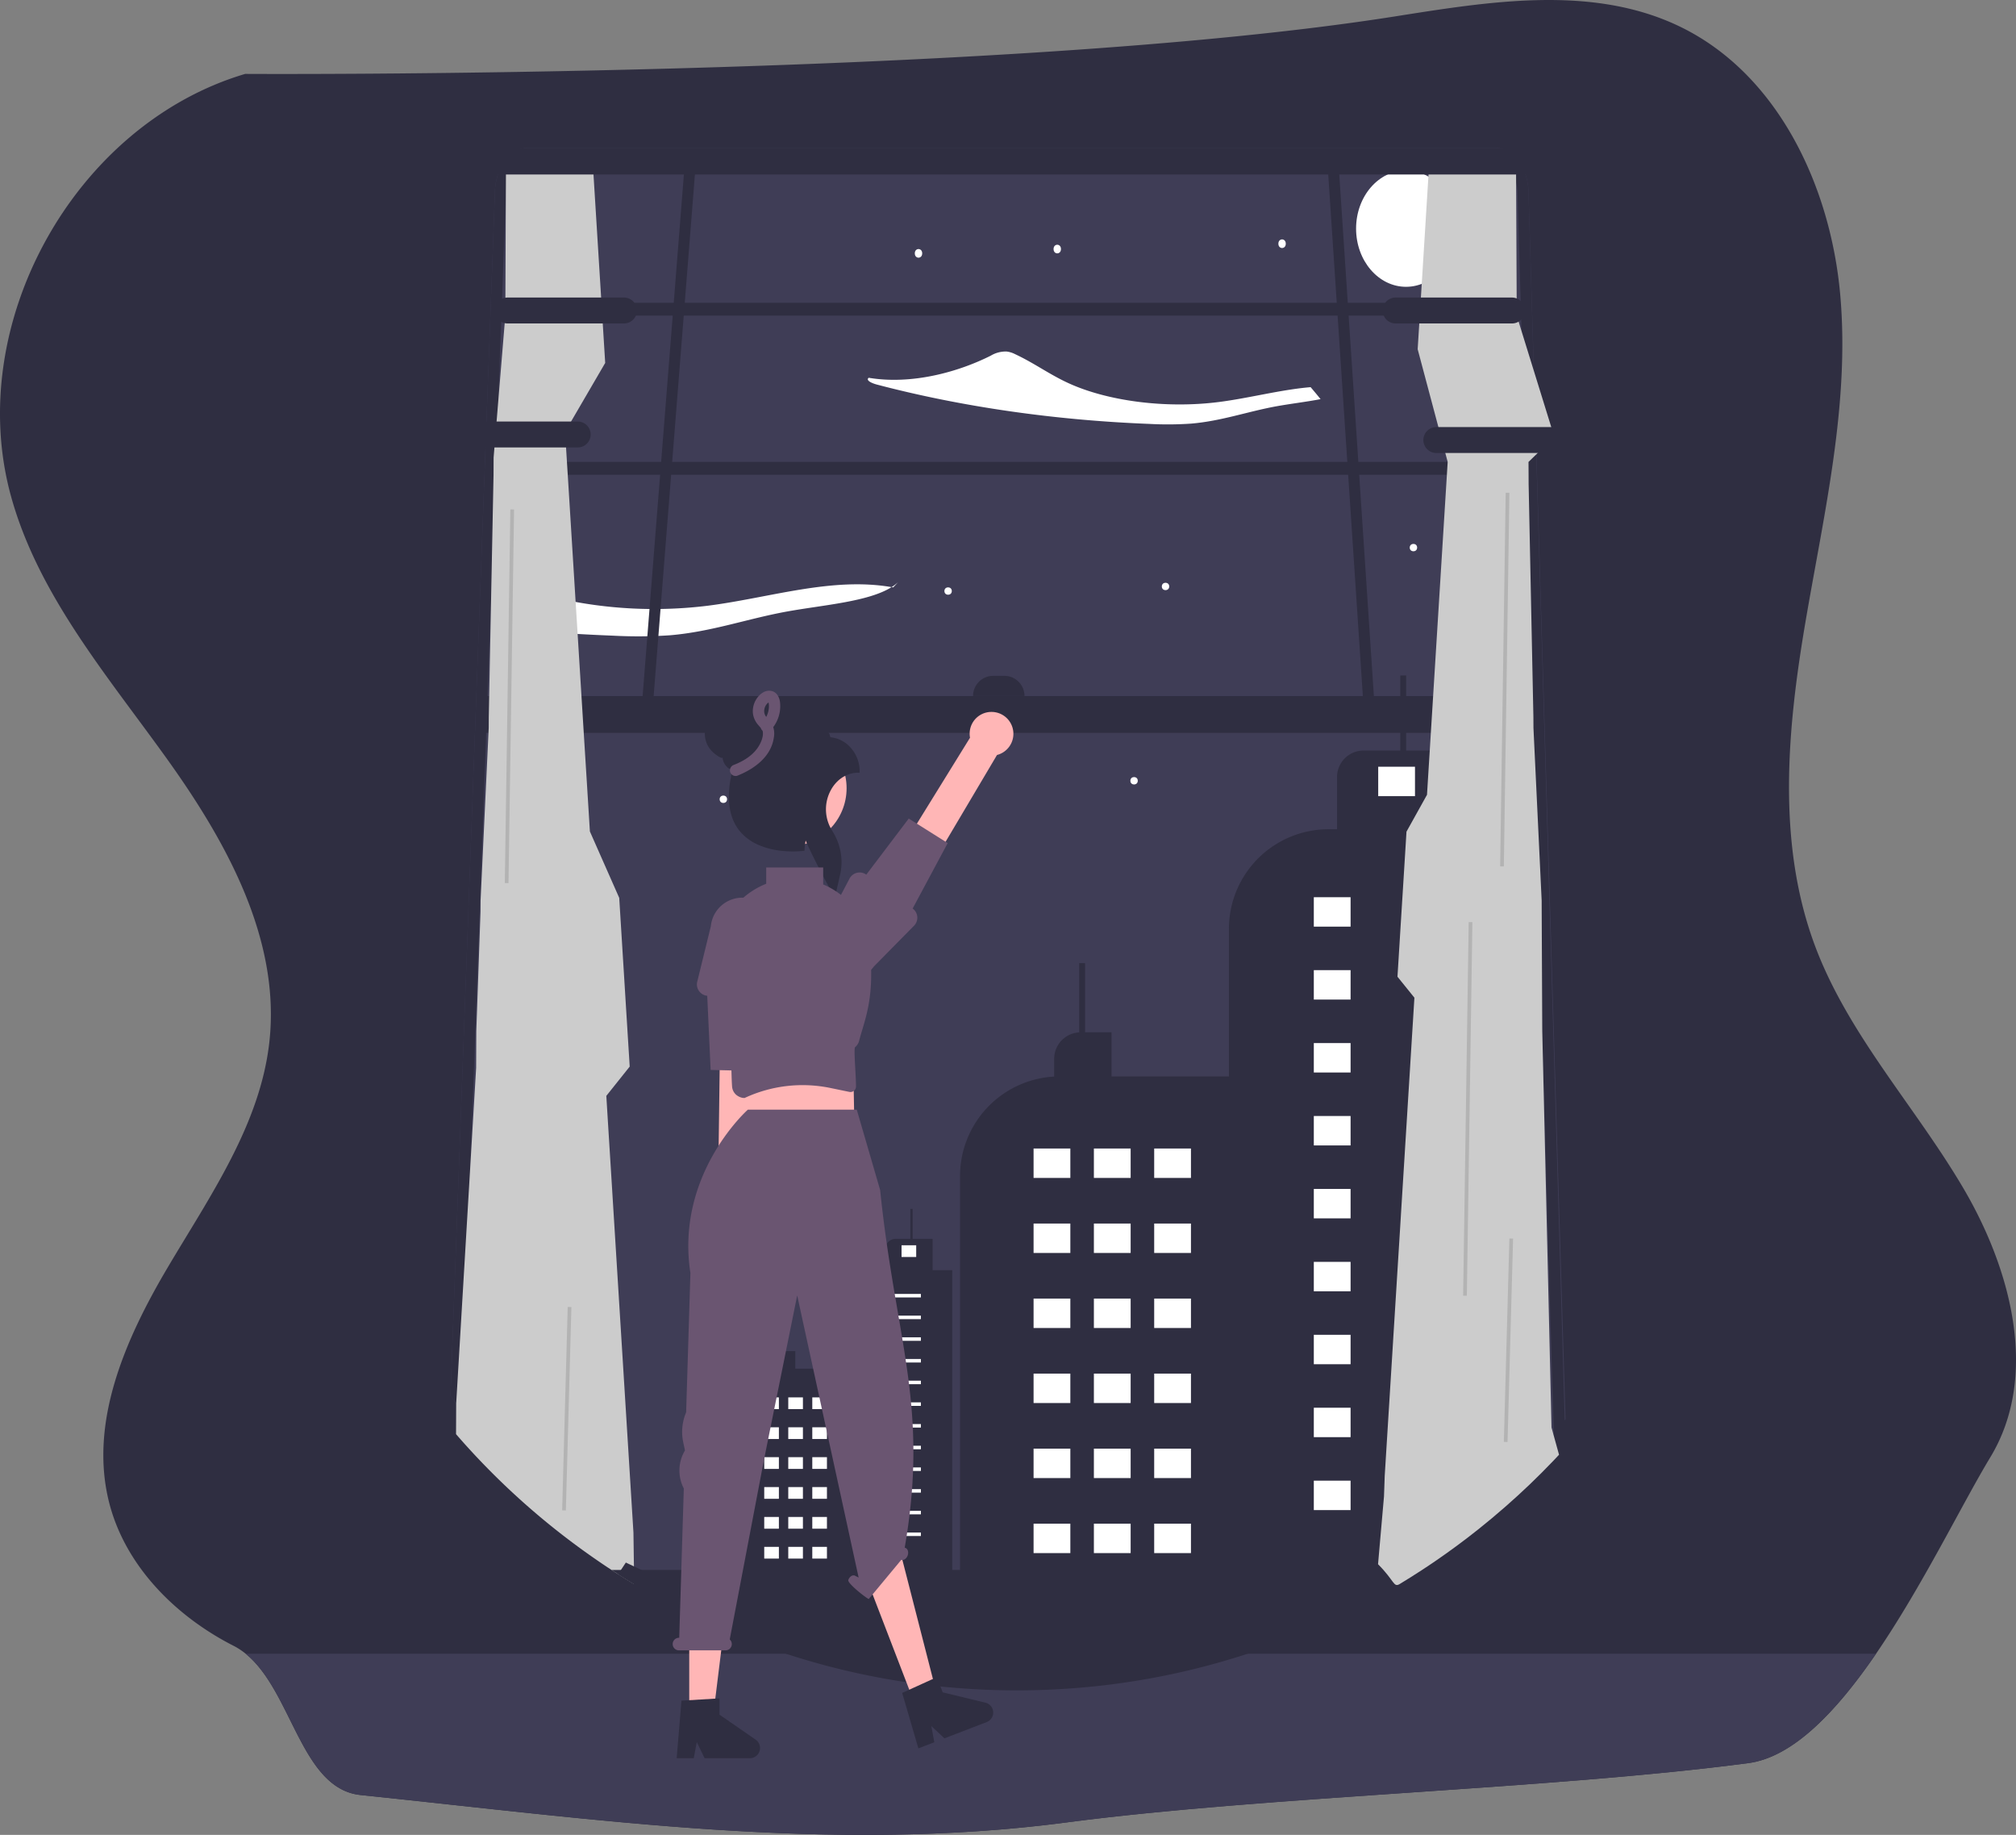 <svg xmlns="http://www.w3.org/2000/svg" data-name="Layer 1" width="884.77" height="805.082" viewBox="0 0 884.77 805.082" xmlns:xlink="http://www.w3.org/1999/xlink"><rect x="0" y="0" width="884.77" height="805.082" fill="#808080" stroke="none"/><path d="M1031.088,686.912c-12.31,20.33-29.78,56.46-50.12,86.15-17.11,24.97-36.25,45.39-56.08,48-86.95,11.46-212.05,14.54-299,26-103.66,13.66-206-1.23-310-12-26.22-2.72-29.95-45.37-50.46-62a30.034,30.034,0,0,0-5.35-3.5c-25.4-12.93-47.37-34.94-54.49-62.54-9.13-35.38,7.07-72.11,25.69-103.55,18.61-31.44,40.64-62.78,44.58-99.1,4.85-44.65-18.69-87.28-44.85-123.78-26.15-36.51-56.45-71.84-68.48-115.1-21-75.49,27.58-163.3,102.69-185.61,0,0,331.46,2.1,504.66-25.23,41.65-6.57,86.31-13.91,124.41,4.19,43.47,20.65,66.79,70.29,70.98,118.24,4.19,47.95-7.18,95.68-15.26,143.13-8.08,47.44-12.67,97.54,4.29,142.59,14.65,38.89,43.94,70.23,65.01,106.06C1040.378,604.692,1052.628,651.362,1031.088,686.912Z" transform="translate(-157.615 -47.459)" fill="#2f2e41"/><path d="M980.968,773.062c-17.11,24.97-36.25,45.39-56.08,48-86.95,11.46-212.05,14.54-299,26-103.66,13.66-206-1.23-310-12-26.22-2.72-29.95-45.37-50.46-62Z" transform="translate(-157.615 -47.459)" fill="#3f3d56"/><path d="M374.802,132.384,355.315,659.899v.009q.987,1.362,1.997,2.723c.365.501.739.993,1.121,1.494.56.766,1.137,1.522,1.721,2.279.008.009.008.019.016.028l.024.028v.009a348.415,348.415,0,0,0,58.891,60.729v.208l.227-.028c.268.227.536.435.804.653,1.941,1.551,3.897,3.083,5.87,4.577q1.449,1.106,2.907,2.184v.009c.008,0,.008,0,.016.009h.016l.016.019.049.028c.024.019.041.029.065.048.747.558,1.486,1.106,2.241,1.655.227.18.455.34.682.501.398.293.804.586,1.21.88.398.284.804.577,1.21.86,1.616,1.154,3.248,2.288,4.88,3.404.406.284.82.558,1.234.842.406.274.82.549,1.234.823v.028l.049.009.016.009.016.019h.008c1.137.757,2.265,1.513,3.41,2.251l.008.009c.918.596,1.835,1.182,2.761,1.768,2.192,1.39,4.401,2.761,6.617,4.095,1.543.936,3.094,1.844,4.652,2.742.942.549,1.892,1.088,2.842,1.626.788.445,1.583.889,2.371,1.324.219.123.43.246.65.359.357.199.723.397,1.08.586H741.479c.39-.208.779-.416,1.169-.634a.762.762,0,0,0,.211-.113c.008,0,.008-.009.016-.009.56-.303,1.121-.615,1.681-.927l.016-.009q4.299-2.397,8.525-4.946,9.585-5.759,18.829-12.265,4.957-3.489,9.808-7.187,1.51-1.149,3.02-2.326c.909-.709,1.811-1.418,2.712-2.137q4.774-3.801,9.427-7.802,4.811-4.128,9.484-8.463,6.09-5.645,11.936-11.612,10.9-11.092,20.908-23.3c.211-.255.422-.511.633-.775q2.448-2.993,4.831-6.061l-16.239-537.747a26.117,26.117,0,0,0-1.762-9.551c-2.468-6.241-7.283-10.487-12.813-10.487h-424.496c-5.602,0-10.466,4.35-12.902,10.723-.081.208-.154.416-.227.624A26.24,26.24,0,0,0,374.802,132.384Z" transform="translate(-157.615 -47.459)" fill="#3f3d56"/><ellipse cx="617.072" cy="100.31" rx="21.923" ry="25.532" fill="#fff"/><path d="M542.473,216.198c36.96,9.722,77.911,15.636,119.551,17.255a149.693,149.693,0,0,0,18.317-.125c13.399-1.127,24.877-5.338,37.659-7.64,6.145-1.103,12.99-1.91,19.177-3.102q-2.144-2.66-4.366-5.255c-13.34,1.127-26.888,4.816-40.388,6.531-22.949,2.918-48.662-.338-66.06-8.369-8.441-3.897-14.906-8.761-23.317-12.676a10.867,10.867,0,0,0-3.66-1.121,12.735,12.735,0,0,0-6.904,1.791c-14.111,7.124-34.599,12.913-53.615,9.728C537.449,214.323,540.142,215.587,542.473,216.198Z" transform="translate(-157.615 -47.459)" fill="#fff"/><path d="M549.628,305.186c-.238-.043-.476-.077-.714-.118a19.407,19.407,0,0,0,2.813-2.119Z" transform="translate(-157.615 -47.459)" fill="#fff"/><path d="M393.798,324.425q16.308,1.303,32.787,1.941a206.548,206.548,0,0,0,25.073-.17c18.342-1.551,34.053-7.308,51.551-10.458,16.036-2.882,35.523-4.271,45.705-10.669-26.315-4.555-53.581,4.717-80.716,8.168a192.738,192.738,0,0,1-65.776-3.248Q397.915,317.077,393.798,324.425Z" transform="translate(-157.615 -47.459)" fill="#fff"/><path d="M620.262,519.828v-7.778A11.648,11.648,0,0,1,631.236,500.427V470.052h2.582V500.392h11.62v19.366H700.308V742.468H578.948V563.49A43.73,43.73,0,0,1,620.262,519.828Z" transform="translate(-157.615 -47.459)" fill="#2f2e41"/><rect x="664.158" y="551.39" width="16.138" height="12.911" transform="translate(1186.84 1068.231) rotate(-180)" fill="#fff"/><rect x="637.691" y="551.39" width="16.138" height="12.911" transform="translate(1133.906 1068.231) rotate(-180)" fill="#fff"/><rect x="611.225" y="551.39" width="16.138" height="12.911" transform="translate(1080.972 1068.231) rotate(-180)" fill="#fff"/><rect x="664.158" y="584.312" width="16.138" height="12.911" transform="translate(1186.84 1134.076) rotate(-180)" fill="#fff"/><rect x="637.691" y="584.312" width="16.138" height="12.911" transform="translate(1133.906 1134.076) rotate(-180)" fill="#fff"/><rect x="611.225" y="584.312" width="16.138" height="12.911" transform="translate(1080.972 1134.076) rotate(-180)" fill="#fff"/><rect x="664.158" y="617.234" width="16.138" height="12.911" transform="translate(1186.84 1199.92) rotate(-180)" fill="#fff"/><rect x="637.691" y="617.234" width="16.138" height="12.911" transform="translate(1133.906 1199.92) rotate(-180)" fill="#fff"/><rect x="611.225" y="617.234" width="16.138" height="12.911" transform="translate(1080.972 1199.92) rotate(-180)" fill="#fff"/><rect x="664.158" y="650.157" width="16.138" height="12.911" transform="translate(1186.84 1265.765) rotate(-180)" fill="#fff"/><rect x="637.691" y="650.157" width="16.138" height="12.911" transform="translate(1133.906 1265.765) rotate(-180)" fill="#fff"/><rect x="611.225" y="650.157" width="16.138" height="12.911" transform="translate(1080.972 1265.765) rotate(-180)" fill="#fff"/><rect x="664.158" y="683.079" width="16.138" height="12.911" transform="translate(1186.84 1331.609) rotate(-180)" fill="#fff"/><rect x="637.691" y="683.079" width="16.138" height="12.911" transform="translate(1133.906 1331.609) rotate(-180)" fill="#fff"/><rect x="611.225" y="683.079" width="16.138" height="12.911" transform="translate(1080.972 1331.609) rotate(-180)" fill="#fff"/><rect x="664.158" y="716.001" width="16.138" height="12.911" transform="translate(1186.84 1397.454) rotate(-180)" fill="#fff"/><rect x="637.691" y="716.001" width="16.138" height="12.911" transform="translate(1133.906 1397.454) rotate(-180)" fill="#fff"/><rect x="611.225" y="716.001" width="16.138" height="12.911" transform="translate(1080.972 1397.454) rotate(-180)" fill="#fff"/><path d="M696.959,455.035V742.465h74.967q4.957-2.996,9.808-6.171,1.51-.987,3.02-1.997c.909-.609,1.811-1.218,2.712-1.835q4.774-3.264,9.427-6.699,4.811-3.544,9.484-7.267,6.09-4.847,11.936-9.971V411.303H796.691v-34.532H774.744V343.846h-2.582v32.925h-16.101a11.66,11.66,0,0,0-11.66,11.66V411.303h-3.711a43.75,43.75,0,0,0-41.937,31.292,45.157,45.157,0,0,0-1.137,4.839A44.235,44.235,0,0,0,696.959,455.035Z" transform="translate(-157.615 -47.459)" fill="#2f2e41"/><rect x="762.478" y="383.873" width="16.138" height="12.911" transform="translate(1383.479 733.199) rotate(-180)" fill="#fff"/><path d="M374.801,132.382,355.314,659.898v.008q.987,1.364,1.997,2.728c.162.228.333.447.503.674.203.268.406.544.617.82.56.763,1.137,1.518,1.721,2.273L379.64,132.382c0-.252.008-.495.016-.747.227-5.675,3.029-10.401,6.828-12.025a7.211,7.211,0,0,1,2.891-.609H813.872c4.157,0,7.714,3.597,9.11,8.647a.237.237,0,0,1,.016.073,17.565,17.565,0,0,1,.617,4.661l16.239,555.472c.666-.698,1.323-1.397,1.981-2.103.958-1.023,1.908-2.062,2.85-3.102l-16.239-550.267a26.122,26.122,0,0,0-1.762-9.549c-2.468-6.244-7.283-10.49-12.813-10.49H389.376c-5.602,0-10.466,4.352-12.902,10.726-.081.211-.154.414-.227.625A26.238,26.238,0,0,0,374.801,132.382Zm79.831,620.615c1.543.804,3.094,1.583,4.652,2.355.942.471,1.892.934,2.842,1.397.788.382,1.583.763,2.371,1.137.219.106.43.211.65.309.357.17.723.341,1.08.503H741.478c.39-.179.779-.357,1.169-.544a.816.816,0,0,0,.211-.098c.008,0,.008-.008.016-.008.56-.26,1.121-.528,1.681-.796l.016-.008q4.299-2.058,8.525-4.246Z" transform="translate(-157.615 -47.459)" fill="#2f2e41"/><rect x="219.608" y="132.85" width="448.808" height="5.635" fill="#2f2e41"/><rect x="213.427" y="202.678" width="459.564" height="5.635" fill="#2f2e41"/><polygon points="598.56 312.025 603.399 312.025 587.16 67.414 582.321 67.414 598.56 312.025" fill="#2f2e41"/><polygon points="281.377 313.649 286.216 313.649 305.703 67.414 300.864 67.414 281.377 313.649" fill="#2f2e41"/><rect x="368.606" y="352.888" width="461.188" height="16.128" transform="translate(1040.785 674.445) rotate(-180)" fill="#2f2e41"/><path d="M584.659,343.99h22.579a0,0,0,0,1,0,0v0a8.87,8.87,0,0,1-8.87,8.87H593.53a8.87,8.87,0,0,1-8.87-8.87v0A0,0,0,0,1,584.659,343.99Z" transform="translate(1034.283 649.391) rotate(-180)" fill="#2f2e41"/><path d="M357.758,676.722c.219.26.447.511.674.771.56.658,1.137,1.307,1.721,1.957.008.008.008.016.016.024l.024.024v.008a326.223,326.223,0,0,0,58.891,52.143,2.231,2.231,0,0,0,.227.154c.268.195.536.373.804.56,1.941,1.332,3.897,2.647,5.87,3.93.966.633,1.932,1.258,2.907,1.876v.008c.008,0,.008,0,.016.008h.016l.016.016.049.024c.024.016.041.024.065.041.747.479,1.486.95,2.241,1.421.227.154.455.292.682.43.398.252.804.503,1.21.755.398.244.804.495,1.21.739.512.309,1.023.625,1.535.926l-.032-2.679-.049-3.564-.235-16.385-.812-13.089-4.815-77.468-.763-12.261-.17-2.761-2.168-34.857-.739-11.968-1.681-26.957-.755-12.261,10.261-12.846-.032-.463-.065-1.104-.041-.674v-.008l-.861-13.754-.032-.585-.609-9.727v-.016l-.869-14.095-.552-8.85-.617-9.938-.495-7.965-.114-1.827-.3-4.839-.016-.195-12.867-29.123-.487-7.851v-.008l-.512-8.233-.349-5.635-.723-11.513-.763-12.244-.3-4.839-1.064-17.181v-.008l-.593-9.565-.593-9.581-.877-14.014-.576-9.337-.349-5.635-2.533-40.857-.114-1.77-.244-3.865-.82-13.219,17.611-30.221-1.291-20.754-.349-5.635-3.702-59.532-.114-1.778-.203-3.329c-15.898-1.746-28.865-.463-37.902,7.754l-.252,56.885-.024,5.635-5.14,62.285-.008,1.908-.024,5.635-2.087,106.179-.024,4.839-3.573,75.804-.024,4.839-1.851,52.419-.073,16.125-8.761,147.328Z" transform="translate(-157.615 -47.459)" fill="#ccc"/><path d="M425.986,736.294c.966.633,1.932,1.258,2.907,1.876v.008c.008,0,.008,0,.016.008h.016l.016.016.049.024c.024.016.041.024.065.041.747.479,1.486.95,2.241,1.421.227.154.455.292.682.43.398.252.804.503,1.21.755.398.244.804.495,1.21.739.512.309,1.023.625,1.535.926q1.669,1.011,3.345,1.997c.406.244.82.479,1.234.723.406.235.82.471,1.234.706v.024l.049.008.016.008.016.016h.008c1.137.649,2.265,1.299,3.41,1.932l.008.008c.918.512,1.835,1.015,2.761,1.518q3.288,1.79,6.617,3.516c1.543.804,3.094,1.583,4.652,2.355.942.471,1.892.934,2.842,1.397.788.382,1.583.763,2.371,1.137.219.106.43.211.65.309.357.17.723.341,1.08.503.3.138.593.276.893.414.715.341,1.437.666,2.152.991.804.366,1.6.723,2.403,1.08,3.02,1.348,6.073,2.647,9.134,3.897A318.37,318.37,0,0,0,514.286,776.657c.528.154,1.064.308,1.6.455q7.295,2.046,14.696,3.743,12.922,2.972,26.08,4.88c.016,0,.041.008.057.008,1.047.154,2.103.301,3.15.447.089.016.187.033.284.041.008.008.016.008.033,0h.008c1.161.154,2.322.308,3.491.455.081.016.162.024.244.032,1.088.13,2.184.26,3.28.382,1.177.13,2.355.252,3.54.373h.008c1.803.179,3.605.349,5.408.495.032,0,.065.008.097.008.715.065,1.429.114,2.144.17h.008q12.606.999,25.447.991,13.945,0,27.606-1.161c.033,0,.065-.008.097-.008q2.911-.244,5.814-.536c.511-.049,1.015-.106,1.526-.154.098-.008.195-.016.292-.033.154-.016.309-.033.471-.049.081-.008.171-.016.252-.033.674-.073,1.348-.146,2.03-.227.755-.089,1.518-.179,2.273-.276.755-.089,1.518-.187,2.273-.292.162-.016.333-.033.495-.065.552-.065,1.104-.138,1.648-.219.268-.033.528-.073.788-.114.528-.073,1.047-.146,1.575-.227.016,0,.041-.008.057-.008a320.842,320.842,0,0,0,48.952-11.034h.008c.869-.268,1.738-.544,2.606-.82q.39-.11.779-.244,3.386-1.084,6.731-2.241,4.616-1.583,9.167-3.313c.828-.317,1.648-.633,2.476-.95,1.648-.65,3.288-1.299,4.92-1.965q4.177-1.705,8.298-3.516h.008v-.008c2.168-.958,4.328-1.933,6.471-2.947.39-.179.779-.357,1.169-.544a.816.816,0,0,0,.211-.098c.008,0,.008-.008.016-.008.56-.26,1.121-.528,1.681-.796l.016-.008q4.299-2.058,8.525-4.246,5.237-2.704,10.385-5.602,4.263-2.399,8.444-4.929,4.957-2.996,9.808-6.171Z" transform="translate(-157.615 -47.459)" fill="#2f2e41"/><ellipse cx="562.672" cy="106.93" rx="1.624" ry="1.891" fill="#fff"/><ellipse cx="464.005" cy="109.275" rx="1.624" ry="1.891" fill="#fff"/><ellipse cx="403.109" cy="111.166" rx="1.624" ry="1.891" fill="#fff"/><circle cx="317.462" cy="350.693" r="1.624" fill="#fff"/><circle cx="416.1" cy="259.333" r="1.624" fill="#fff"/><circle cx="497.716" cy="342.574" r="1.624" fill="#fff"/><circle cx="511.519" cy="257.319" r="1.624" fill="#fff"/><circle cx="620.32" cy="240.268" r="1.624" fill="#fff"/><rect x="361.719" y="664.747" width="89.285" height="1.624" transform="translate(-427.651 1006.152) rotate(-88.437)" fill="#b3b3b3"/><rect x="299.206" y="352.145" width="163.97" height="1.624" transform="translate(-135.005 681.404) rotate(-89.149)" fill="#b3b3b3"/><path d="M445.247,747.957l3.824-6.967-1.884-.885-1.502-.714-6.552-3.094-3.938-1.859-1.624-.771-1.291-.609-2.144,3.24-1.08,1.632-.162.244v.008a.558.558,0,0,1,.097.049c.024.016.041.025.065.041.747.479,1.486.95,2.241,1.421.227.154.455.292.682.43.398.252.804.503,1.21.755.398.243.804.495,1.21.739,1.616.991,3.248,1.965,4.88,2.923.406.244.82.479,1.234.723.406.235.82.471,1.234.706v.024l.049.008.016.008.016.016h.008C442.973,746.674,444.102,747.324,445.247,747.957Z" transform="translate(-157.615 -47.459)" fill="#2f2e41"/><path d="M374.696,183.697a5.69,5.69,0,0,1,5.684-5.684h51.153a5.684,5.684,0,0,1,0,11.367H380.379A5.69,5.69,0,0,1,374.696,183.697Z" transform="translate(-157.615 -47.459)" fill="#2f2e41"/><path d="M354.397,238.098a5.69,5.69,0,0,1,5.684-5.684H411.233a5.684,5.684,0,0,1,0,11.367H360.08A5.69,5.69,0,0,1,354.397,238.098Z" transform="translate(-157.615 -47.459)" fill="#2f2e41"/><path d="M496.62,648.013v-3.099a4.641,4.641,0,0,1,4.372-4.631V628.181h1.029v12.088h4.63v7.716h21.862V736.719h-48.353V665.409A17.423,17.423,0,0,1,496.62,648.013Z" transform="translate(-157.615 -47.459)" fill="#2f2e41"/><rect x="514.109" y="660.588" width="6.43" height="5.144" transform="translate(877.033 1278.861) rotate(-180)" fill="#fff"/><rect x="503.564" y="660.588" width="6.43" height="5.144" transform="translate(855.943 1278.861) rotate(-180)" fill="#fff"/><rect x="493.019" y="660.588" width="6.43" height="5.144" transform="translate(834.853 1278.861) rotate(-180)" fill="#fff"/><rect x="514.109" y="673.705" width="6.43" height="5.144" transform="translate(877.033 1305.096) rotate(-180)" fill="#fff"/><rect x="503.564" y="673.705" width="6.43" height="5.144" transform="translate(855.943 1305.096) rotate(-180)" fill="#fff"/><rect x="493.019" y="673.705" width="6.43" height="5.144" transform="translate(834.853 1305.096) rotate(-180)" fill="#fff"/><rect x="514.109" y="686.823" width="6.43" height="5.144" transform="translate(877.033 1331.33) rotate(-180)" fill="#fff"/><rect x="503.564" y="686.823" width="6.43" height="5.144" transform="translate(855.943 1331.33) rotate(-180)" fill="#fff"/><rect x="493.019" y="686.823" width="6.43" height="5.144" transform="translate(834.853 1331.33) rotate(-180)" fill="#fff"/><rect x="514.109" y="699.94" width="6.43" height="5.144" transform="translate(877.033 1357.564) rotate(-180)" fill="#fff"/><rect x="503.564" y="699.94" width="6.43" height="5.144" transform="translate(855.943 1357.564) rotate(-180)" fill="#fff"/><rect x="493.019" y="699.94" width="6.43" height="5.144" transform="translate(834.853 1357.564) rotate(-180)" fill="#fff"/><rect x="514.109" y="713.057" width="6.43" height="5.144" transform="translate(877.033 1383.798) rotate(-180)" fill="#fff"/><rect x="503.564" y="713.057" width="6.43" height="5.144" transform="translate(855.943 1383.798) rotate(-180)" fill="#fff"/><rect x="493.019" y="713.057" width="6.43" height="5.144" transform="translate(834.853 1383.798) rotate(-180)" fill="#fff"/><rect x="514.109" y="726.174" width="6.43" height="5.144" transform="translate(877.033 1410.033) rotate(-180)" fill="#fff"/><rect x="503.564" y="726.174" width="6.43" height="5.144" transform="translate(855.943 1410.033) rotate(-180)" fill="#fff"/><rect x="493.019" y="726.174" width="6.43" height="5.144" transform="translate(834.853 1410.033) rotate(-180)" fill="#fff"/><path d="M544.6,604.776h1.48v-9.115a4.645,4.645,0,0,1,4.645-4.645h6.415V577.899h1.029v13.117H566.914v13.76h8.616V736.719h-48.353V622.2A17.424,17.424,0,0,1,544.6,604.776Z" transform="translate(-157.615 -47.459)" fill="#2f2e41"/><rect x="540.937" y="615.193" width="20.833" height="1.543" transform="translate(945.092 1184.47) rotate(-180)" fill="#fff"/><rect x="540.937" y="624.709" width="20.833" height="1.543" transform="translate(945.092 1203.502) rotate(-180)" fill="#fff"/><rect x="540.937" y="634.225" width="20.833" height="1.543" transform="translate(945.092 1222.535) rotate(-180)" fill="#fff"/><rect x="540.937" y="643.742" width="20.833" height="1.543" transform="translate(945.092 1241.568) rotate(-180)" fill="#fff"/><rect x="540.937" y="653.258" width="20.833" height="1.543" transform="translate(945.092 1260.6) rotate(-180)" fill="#fff"/><rect x="540.937" y="662.774" width="20.833" height="1.543" transform="translate(945.092 1279.633) rotate(-180)" fill="#fff"/><rect x="540.937" y="672.291" width="20.833" height="1.543" transform="translate(945.092 1298.666) rotate(-180)" fill="#fff"/><rect x="540.937" y="681.807" width="20.833" height="1.543" transform="translate(945.092 1317.698) rotate(-180)" fill="#fff"/><rect x="540.937" y="691.324" width="20.833" height="1.543" transform="translate(945.092 1336.731) rotate(-180)" fill="#fff"/><rect x="540.937" y="700.84" width="20.833" height="1.543" transform="translate(945.092 1355.764) rotate(-180)" fill="#fff"/><rect x="540.937" y="710.356" width="20.833" height="1.543" transform="translate(945.092 1374.796) rotate(-180)" fill="#fff"/><rect x="540.937" y="719.873" width="20.833" height="1.543" transform="translate(945.092 1393.829) rotate(-180)" fill="#fff"/><rect x="553.282" y="593.845" width="6.43" height="5.144" transform="translate(955.38 1145.376) rotate(-180)" fill="#fff"/><polygon points="374.181 452.355 374.917 491.052 328.139 491.052 328.136 454.737 374.181 452.355" fill="#ffb6b6"/><circle cx="346.038" cy="345.852" r="25.51" fill="#ffb6b6"/><path d="M592.62,359.829a9.547,9.547,0,0,0-9.287,11.316l-36.901,59.674,13.879,6.737,34.864-58.835a9.599,9.599,0,0,0-2.555-18.891Z" transform="translate(-157.615 -47.459)" fill="#ffb6b6"/><path d="M530.451,432.951l-6.177,11.77-3.3,6.293-2.156,4.102a13.724,13.724,0,0,0-2.307,5.032A13.855,13.855,0,0,0,541.145,471.521l17.637-17.903a4.998,4.998,0,0,0-.627-7.528l15.383-28.711L556.438,406.619l-18.627,24.605a5.008,5.008,0,0,0-7.36,1.726Z" transform="translate(-157.615 -47.459)" fill="#6a5571"/><path d="M474.646,574.537a9.547,9.547,0,0,1-1.758-14.533l.919-70.155,15.326,1.771-2.186,68.354a9.599,9.599,0,0,1-12.301,14.564Z" transform="translate(-157.615 -47.459)" fill="#ffb6b6"/><polygon points="302.488 753.347 312.933 753.347 317.904 713.058 302.488 713.058 302.488 753.347" fill="#ffb6b6"/><path d="M456.695,793.652l16.687-.996v7.15l15.865,10.957a4.466,4.466,0,0,1-2.538,8.141h-19.867l-3.424-7.072-1.337,7.072h-7.491Z" transform="translate(-157.615 -47.459)" fill="#2f2e41"/><polygon points="401.696 748.258 411.445 744.507 394.995 680.394 378.253 687.323 401.696 748.258" fill="#ffb6b6"/><path d="M553.561,790.264l15.217-6.921,2.567,6.673L590.087,794.545a4.466,4.466,0,0,1,.555,8.509l-18.542,7.134-5.735-5.371,1.291,7.081-6.991,2.69Z" transform="translate(-157.615 -47.459)" fill="#2f2e41"/><path d="M455.597,766.063h.114l2.009-65.508a17.129,17.129,0,0,1,.225-16.187l.288-.521-.746-3.457A22.018,22.018,0,0,1,458.744,667.14l1.874-61.107c-6.695-43.39,25.212-71.687,25.212-71.687H533.627l10.261,35.256c6.784,66.092,21.553,94.496,10.788,156.893l.293.148c1.057.365,1.51,1.829,1.013,3.27s-1.757,2.314-2.814,1.949L538.888,749.062c-1.057-.365-9.472-6.907-8.974-8.348.497-1.441,1.757-2.314,2.814-1.949l1.716.868L507.484,615.858,492.838,688.311,477.879,766.792a2.752,2.752,0,0,1-1.856,4.792h-20.426a2.76,2.76,0,0,1,0-5.521Z" transform="translate(-157.615 -47.459)" fill="#6a5571"/><path d="M468.799,375.527a11.327,11.327,0,0,0,.723.954,14.141,14.141,0,0,0,4.702,3.542l.507-.136a6.594,6.594,0,0,0,2.819,4.801,4.661,4.661,0,0,0,1.536.592c-2.011,8.099-2.114,14.915-.31,20.378a19.637,19.637,0,0,0,1.099,2.706,19.319,19.319,0,0,0,2.372,3.711c.16.197.324.39.493.582a19.402,19.402,0,0,0,2.189,2.123,23.139,23.139,0,0,0,5.543,3.401,35.167,35.167,0,0,0,11.067,2.682h.005a43.698,43.698,0,0,0,8.643-.066l.498-.066.005-.113.019-.385c.005-.094.009-.193.019-.287.033-.629.094-1.259.179-1.879.075-.611.174-1.217.291-1.813.381.911.893,2.048,1.494,3.331.653,1.39,1.414,2.955,2.222,4.575.427.855.869,1.729,1.315,2.607,1.104,2.17,2.231,4.345,3.26,6.295.738,1.39,1.419,2.663,2.006,3.73.888,1.635,1.55,2.79,1.813,3.166l.77,1.104.521-2.283.564-2.462.813-3.575.343-1.499c.042-.197.085-.39.127-.587a24.417,24.417,0,0,0,.484-4.397c.019-.573.009-1.146-.023-1.719a25.172,25.172,0,0,0-1.146-6.36,24.406,24.406,0,0,0-1.353-3.401c-.183-.395-.381-.789-.592-1.174-.282-.517-.582-1.029-.897-1.531-.028-.042-.052-.085-.08-.127a17.655,17.655,0,0,1-1.743-3.584,17.005,17.005,0,0,1-.714-2.706,17.597,17.597,0,0,1,1.917-11.608,15.729,15.729,0,0,1,2.875-3.782,13.513,13.513,0,0,1,1.583-1.315,12.959,12.959,0,0,1,2.767-1.527,12.623,12.623,0,0,1,4.768-.93h.597v-.597a15.365,15.365,0,0,0-3.157-9.419c-.249-.329-.517-.648-.794-.954a13.373,13.373,0,0,0-8.925-4.58c-.226-1.78-1.489-3.382-3.688-4.651a17.167,17.167,0,0,0-4.124-1.635,28.345,28.345,0,0,0-13.684,0,23.754,23.754,0,0,0-5.275,1.987,7.291,7.291,0,0,0-.517-1.987,7.502,7.502,0,0,0-2.321-3.053,6.065,6.065,0,0,0-1.654-.911,7.177,7.177,0,0,0-3.922-.225c-6.769-5.242-13.364-3.293-16.991,1.137a12.5,12.5,0,0,0-1.865,3.053A11.181,11.181,0,0,0,468.799,375.527Z" transform="translate(-157.615 -47.459)" fill="#2f2e41"/><path d="M498.527,481.471l-.721-13.273-.388-7.095-.248-4.628a13.724,13.724,0,0,0-.596-5.504,13.855,13.855,0,0,0-26.984,2.847l-5.981,24.409a4.999,4.999,0,0,0,4.394,6.145l1.489,32.538,20.199.486,3.4-30.673a5.008,5.008,0,0,0,5.437-5.252Z" transform="translate(-157.615 -47.459)" fill="#6a5571"/><path d="M539.214,462.527c-.035-.364-.087-.745-.156-1.109a32.942,32.942,0,0,0-12.595-21.483,33.678,33.678,0,0,0-7.574-4.411v-7.461h-25v7.163a34.433,34.433,0,0,0-13.684,9.838v.017c-.277.329-.537.676-.797,1.022-.468.589-.901,1.213-1.317,1.836a33.422,33.422,0,0,0-5.544,19.162v.017a33.016,33.016,0,0,0,1.091,7.762,124.336,124.336,0,0,1,2.72,13.462c.45,2.876.797,5.7,1.057,8.455.156,1.386.277,2.755.381,4.089v.017c.52,6.601.693,12.526.849,17.117.069,2.495.139,4.574.26,6.168a1.91,1.91,0,0,0,.035.312,5.255,5.255,0,0,0,1.317,2.876,2.498,2.498,0,0,0,.294.312,6.204,6.204,0,0,0,2.703,1.421,5.331,5.331,0,0,0,1.057.104h.104l0,0a60.212,60.212,0,0,1,37.594-4.393l8.364,1.725a2.426,2.426,0,0,0,2.921-2.376c-.016-5.435-1.095-16.676-.386-17.254a5.6,5.6,0,0,0,1.646-2.374v-.017c.035-.139.087-.277.121-.433,1.455-5.735,4.037-11.885,4.955-21.778.121-1.421.225-2.893.277-4.47v-.017A102.154,102.154,0,0,0,539.214,462.527Z" transform="translate(-157.615 -47.459)" fill="#6a5571"/><path d="M762.402,733.794c7.308,7.308,6.739,10.352,9.524,8.672q4.957-2.996,9.808-6.171,1.51-.987,3.02-1.997c.909-.609,1.811-1.218,2.712-1.835q4.774-3.264,9.427-6.699,4.811-3.544,9.484-7.267,6.09-4.847,11.936-9.971,10.901-9.524,20.908-20.006c.211-.219.422-.438.633-.666.666-.698,1.323-1.397,1.981-2.103l-3.305-11.936L834.471,499.854l-.244-52.419-.016-4.839-3.605-75.804-.024-4.839-2.095-102.2-.016-3.978-.033-5.635,11.319-11.002L823.274,185.946l-.024-5.635-.252-52.59-.016-4.295c-8.599-7.827-20.77-9.362-35.653-7.982-.739.073-1.494.146-2.249.227l-.203,3.329-.373,5.935v.008l-2.923,47.061v.016l-.52,8.29-.349,5.635-.918,14.745,13.17,49.448-.349,5.635L790.073,296.631l-.349,5.635-.723,11.627-2.988,48.059-.3,4.839-.617,9.979-.771,12.342-.089,1.437-.349,5.635-9.007,16.19-.276,4.514-1.275,20.567-.171,2.744-.073,1.129-.081,1.266-.13,2.111-.17,2.728-.609,9.792-.252,4.109-.244,3.873-.17,2.801-.284,4.514-.219,3.491,7.432,9.207-.244,3.873-.414,6.731-.252,4.027-.033.487-.544,8.769-.244,3.873-.179,2.996-.479,7.673-.284,4.506-.3,4.831-.235,3.873-.909,14.599-.276,4.514-.057.901-.244,3.873-1.153,18.529-.089,1.486-.187,3.029-.049.844-1.25,20.006-.154,2.452-.089,1.421-.187,3.094-1.056,16.921-.244,3.873-.154,2.509-.276,4.514-.804,12.991-.244,3.873-.398,6.447-.284,4.506-.56,9.053-.244,3.873-.641,10.377-.284,4.506-.179,5.131-.138,3.873Z" transform="translate(-157.615 -47.459)" fill="#ccc"/><path d="M764.432,183.697a5.69,5.69,0,0,1,5.684-5.684h51.153a5.684,5.684,0,0,1,0,11.367h-51.153A5.69,5.69,0,0,1,764.432,183.697Z" transform="translate(-157.615 -47.459)" fill="#2f2e41"/><path d="M325.967,118.335a5.69,5.69,0,0,1,5.684-5.684H868.35a5.684,5.684,0,0,1,0,11.367H331.65A5.69,5.69,0,0,1,325.967,118.335Z" transform="translate(-157.615 -47.459)" fill="#2f2e41"/><path d="M782.295,240.533a5.69,5.69,0,0,1,5.684-5.684h51.153a5.684,5.684,0,1,1,0,11.367h-51.153A5.69,5.69,0,0,1,782.295,240.533Z" transform="translate(-157.615 -47.459)" fill="#2f2e41"/><rect x="736.036" y="344.838" width="163.97" height="1.624" transform="translate(302.642 1110.986) rotate(-89.149)" fill="#b3b3b3"/><rect x="719.797" y="533.21" width="163.97" height="1.624" transform="translate(98.292 1280.323) rotate(-89.149)" fill="#b3b3b3"/><rect x="775.002" y="634.704" width="89.285" height="1.624" transform="translate(4.388 1390.059) rotate(-88.437)" fill="#b3b3b3"/><path d="M481.116,387.853c7.437-2.939,14.888-8.258,16.114-16.762a9.263,9.263,0,0,0-.662-5.618,20.469,20.469,0,0,0-2.612-3.407,3.993,3.993,0,0,1-.905-3.273,4.747,4.747,0,0,1,2.03-3.259c.1-.06-.224-.24-.216-.073.014.306.142.636.171.952a9.544,9.544,0,0,1-.159,2.86,10.579,10.579,0,0,1-2.763,5.231c-2.239,2.313,1.293,5.853,3.536,3.536a15.358,15.358,0,0,0,4.286-12.548c-.305-2.347-1.596-4.604-4.145-4.927-2.579-.327-4.772,1.466-6.128,3.485a9.944,9.944,0,0,0-1.627,6.298,9.464,9.464,0,0,0,2.384,5.254c.367.447,1.07,1.211,1.25,1.454a3.601,3.601,0,0,1,.7,1.332c.34,2.041-.553,4.34-1.536,6.076-2.374,4.195-6.67,6.839-11.049,8.569a2.576,2.576,0,0,0-1.746,3.075,2.518,2.518,0,0,0,3.075,1.746Z" transform="translate(-157.615 -47.459)" fill="#6a5571"/><rect x="734.214" y="441.127" width="16.138" height="12.911" transform="translate(1326.95 847.706) rotate(-180)" fill="#fff"/><rect x="734.214" y="473.127" width="16.138" height="12.911" transform="translate(1326.95 911.706) rotate(-180)" fill="#fff"/><rect x="734.214" y="505.127" width="16.138" height="12.911" transform="translate(1326.95 975.706) rotate(-180)" fill="#fff"/><rect x="734.214" y="537.127" width="16.138" height="12.911" transform="translate(1326.95 1039.706) rotate(-180)" fill="#fff"/><rect x="734.214" y="569.127" width="16.138" height="12.911" transform="translate(1326.95 1103.706) rotate(-180)" fill="#fff"/><rect x="734.214" y="601.127" width="16.138" height="12.911" transform="translate(1326.95 1167.706) rotate(-180)" fill="#fff"/><rect x="734.214" y="633.127" width="16.138" height="12.911" transform="translate(1326.95 1231.706) rotate(-180)" fill="#fff"/><rect x="734.214" y="665.127" width="16.138" height="12.911" transform="translate(1326.95 1295.706) rotate(-180)" fill="#fff"/><rect x="734.214" y="697.127" width="16.138" height="12.911" transform="translate(1326.95 1359.706) rotate(-180)" fill="#fff"/></svg>